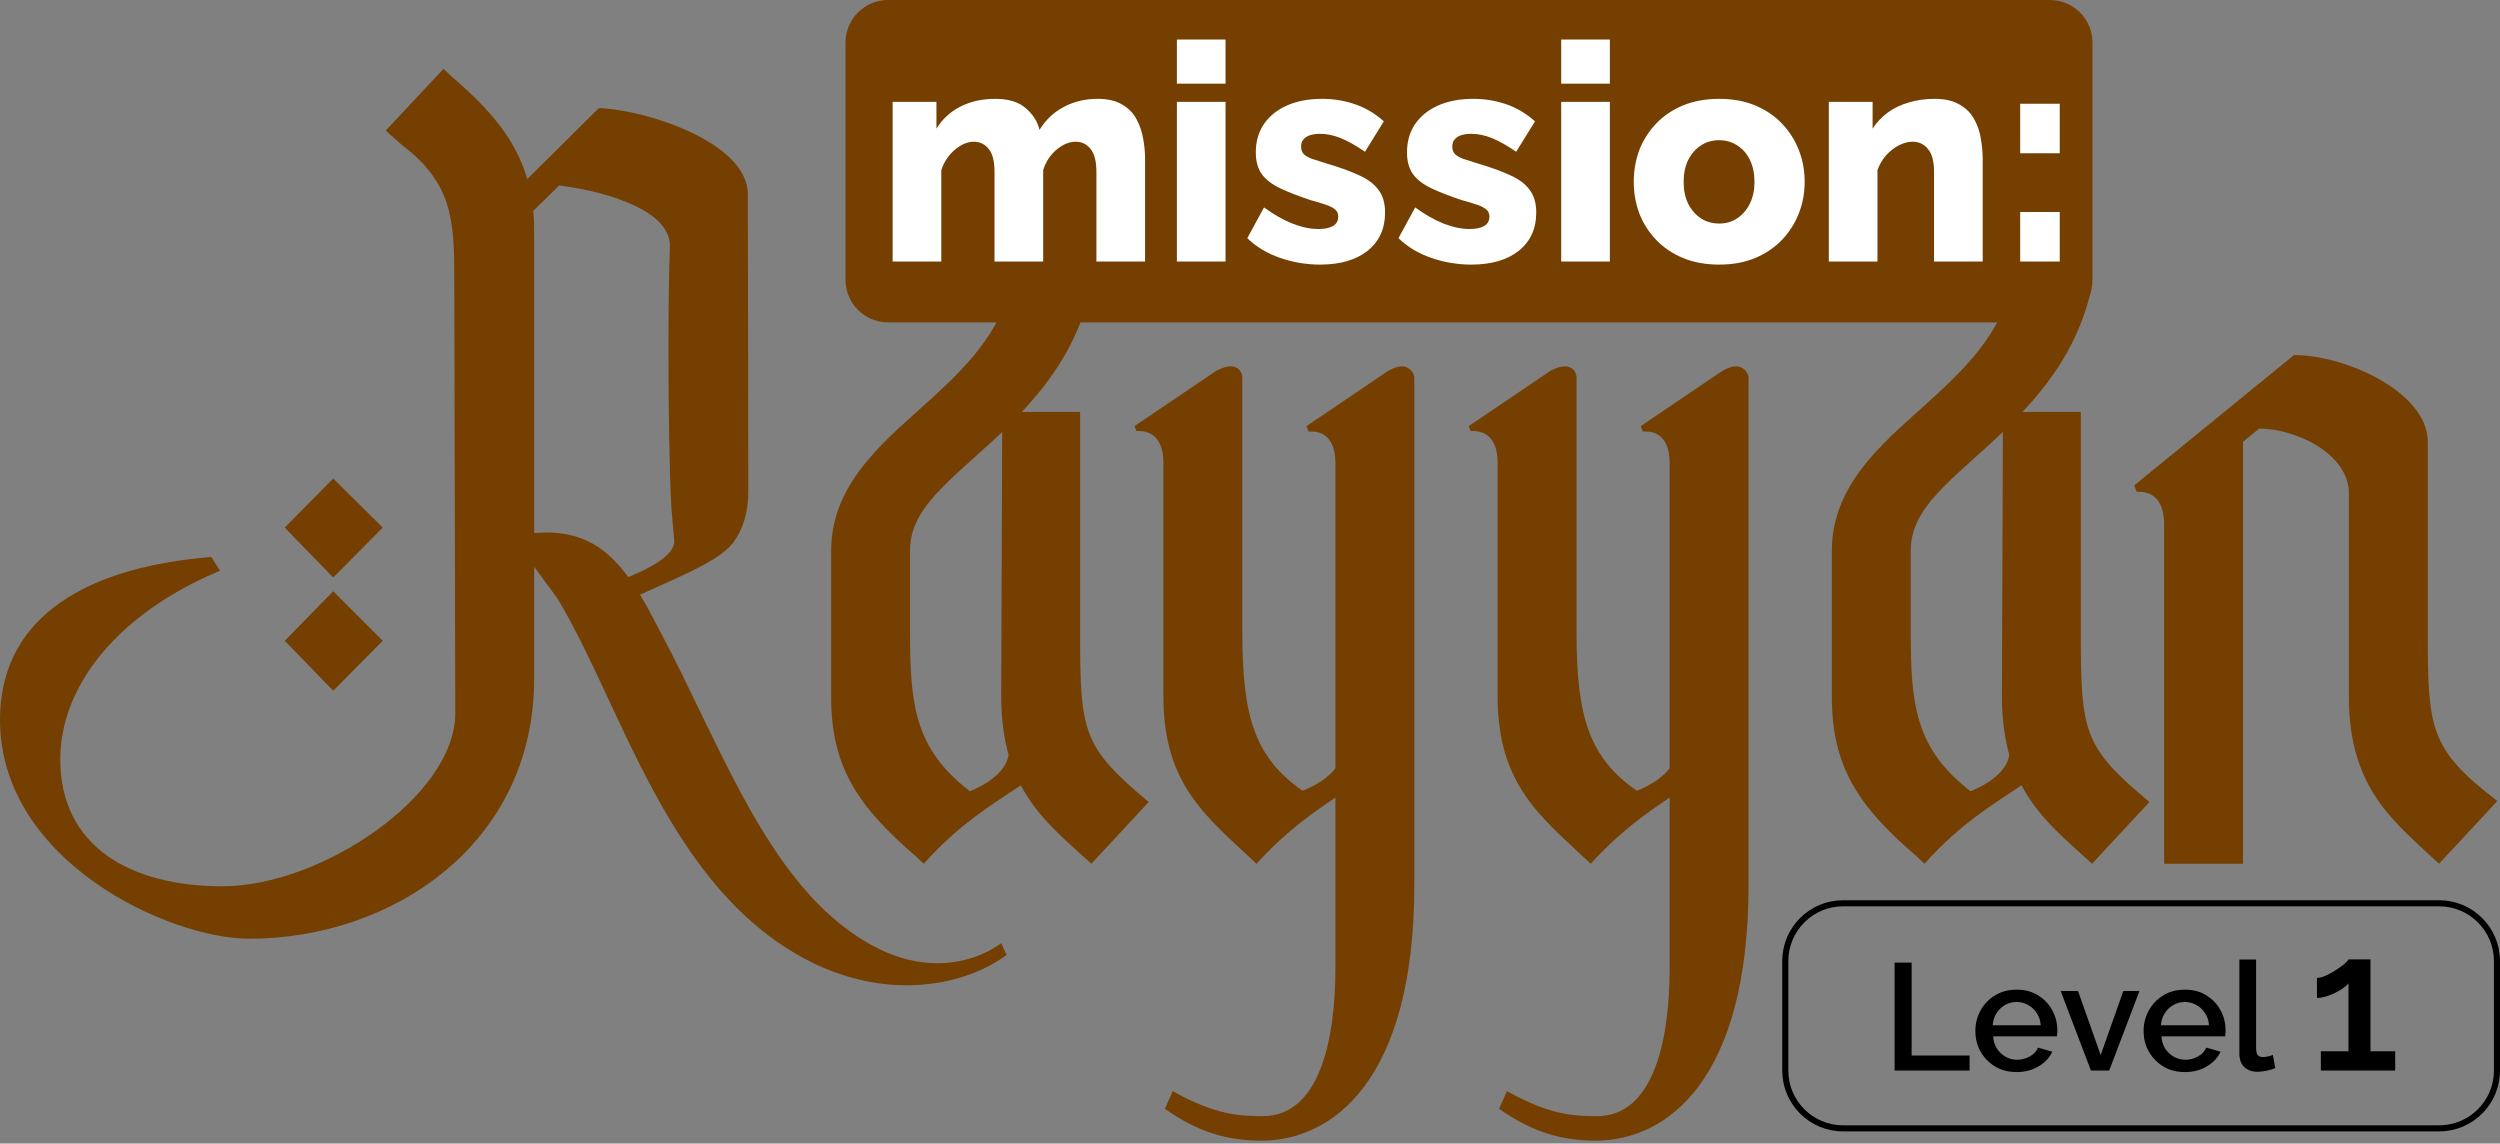 <svg width="411" height="188" viewBox="0 0 411 188" fill="none" xmlns="http://www.w3.org/2000/svg">
<rect x="0" y="0" width="411" height="188" fill="#808080" stroke="none"/>
<g clip-path="url(#clip0_2505_464)">
<path d="M149.048 161.98C143.972 161.98 138.574 160.772 133.257 158.113C109.812 146.351 102.319 115.977 91.604 98.333L87.817 93.177V111.546C87.817 138.858 64.373 154.327 41.008 154.327C27.795 154.327 0 141.597 0 118.313C0 102.764 12.165 93.418 34.724 91.565L36.174 93.821C19.578 100.75 9.91 112.593 9.91 124.839C9.91 139.1 21.35 145.706 36.577 145.706C52.771 145.706 74.846 130.882 74.846 117.266L74.685 45.643C74.685 36.055 74.282 30.093 66.145 23.89L63.406 21.473L72.913 11.321L74.282 12.61C80.969 18.331 84.836 23.165 86.689 29.449L98.452 17.767C105.945 18.008 122.944 23.326 122.944 31.946L123.025 80.85C123.025 84.395 122.058 87.134 120.527 89.229C118.11 92.29 111.907 94.707 105.22 97.769C105.784 98.736 106.428 99.783 106.992 100.911L108.442 103.65C118.997 123.389 126.812 147.156 144.375 155.938C147.759 157.63 151.062 158.355 154.124 158.355C158.394 158.355 162.1 156.905 164.597 155.052L165.483 156.985C161.375 160.047 155.493 161.98 149.048 161.98ZM103.286 94.869C107.073 93.338 110.859 91.243 110.859 88.987L110.376 83.509C110.054 77.547 109.893 67.395 109.893 57.889C109.893 51.121 109.973 44.676 110.134 40.406C110.134 33.96 97.566 31.141 91.926 30.496L87.656 34.685C87.817 35.975 87.817 37.344 87.817 38.794V87.618L89.751 87.537C95.713 87.537 99.661 89.954 103.286 94.869ZM54.785 94.949L46.809 86.731L54.785 78.675L62.922 86.731L54.785 94.949ZM54.785 113.56L46.809 105.342L54.785 97.205L62.922 105.342L54.785 113.56ZM179.421 142C174.99 137.972 170.64 134.427 167.82 129.109C163.389 132.09 157.749 135.394 151.868 142L150.498 140.711C140.83 132.413 136.641 125.887 136.641 114.527V90.518C136.641 78.916 146.309 71.827 153.56 65.14C159.763 59.419 165.161 53.699 166.853 44.353L179.341 47.415C177.327 56.277 172.815 62.562 167.981 67.718H177.568V103.892C177.568 120.489 177.971 122.745 188.848 131.849L179.421 142ZM159.441 130.076C159.441 130.076 165.242 127.981 165.806 124.114C165.081 121.456 164.597 118.233 164.597 114.527L164.758 71.021C156.218 79.078 149.692 83.348 149.612 90.357V103.892C149.612 115.816 150.337 123.067 159.441 130.076ZM207.539 187.52C201.738 187.52 196.985 186.15 191.506 182.283L192.795 179.383C199.724 183.25 203.591 183.492 207.62 183.492C216.724 183.492 219.543 171.487 219.543 159.08V131.124C215.676 133.702 211.245 136.844 206.572 142C198.435 134.346 191.265 129.109 191.265 114.527V76.016C191.265 74.405 190.862 70.86 187.236 70.86H186.833L186.511 70.054L199.966 60.95C200.933 60.467 201.658 60.225 202.302 60.225C203.672 60.225 204.236 61.273 204.236 62.078V103.892C204.236 117.75 206.25 124.517 214.146 129.996C214.146 129.996 217.771 128.707 219.543 126.29V76.016C219.543 74.485 219.141 70.94 215.596 70.94H215.112L214.79 70.054L228.245 60.95C229.131 60.467 229.856 60.225 230.42 60.225C231.79 60.225 232.515 61.353 232.515 62.159V145.464C232.515 177.771 218.979 187.439 207.539 187.52ZM262.485 187.52C256.685 187.52 251.931 186.15 246.453 182.283L247.742 179.383C254.67 183.25 258.538 183.492 262.566 183.492C271.67 183.492 274.49 171.487 274.49 159.08V131.124C270.623 133.702 266.191 136.844 261.519 142C253.381 134.346 246.211 129.109 246.211 114.527V76.016C246.211 74.405 245.808 70.86 242.183 70.86H241.78L241.458 70.054L254.912 60.95C255.879 60.467 256.604 60.225 257.249 60.225C258.618 60.225 259.182 61.273 259.182 62.078V103.892C259.182 117.75 261.196 124.517 269.092 129.996C269.092 129.996 272.717 128.707 274.49 126.29V76.016C274.49 74.485 274.087 70.94 270.542 70.94H270.059L269.736 70.054L283.191 60.95C284.077 60.467 284.802 60.225 285.366 60.225C286.736 60.225 287.461 61.353 287.461 62.159V145.464C287.461 177.771 273.926 187.439 262.485 187.52ZM343.938 142C339.507 137.972 335.156 134.427 332.336 129.109C327.905 132.09 322.266 135.394 316.384 142L315.015 140.711C305.347 132.413 301.157 125.887 301.157 114.527V90.518C301.157 78.916 310.825 71.827 318.076 65.14C324.28 59.419 329.678 53.699 331.37 44.353L343.857 47.415C341.843 56.277 337.332 62.562 332.498 67.718H342.085V103.892C342.085 120.489 342.488 122.745 353.364 131.849L343.938 142ZM323.958 130.076C323.958 130.076 329.758 127.981 330.322 124.114C329.597 121.456 329.114 118.233 329.114 114.527L329.275 71.021C320.735 79.078 314.209 83.348 314.128 90.357V103.892C314.128 115.816 314.854 123.067 323.958 130.076ZM400.979 142C393.567 135.071 386.155 129.673 386.155 114.527V81.092C386.155 74.566 377.373 70.457 371.411 70.457L368.752 72.632V142H355.781V86.168C355.781 84.637 355.459 80.85 351.672 80.85H351.27L350.867 79.803L377.131 58.372C385.671 58.372 399.126 64.495 399.126 72.632V103.892C399.126 119.925 399.448 123.147 410.566 131.688L400.979 142Z" fill="#743F00"/>
<path d="M337 0H146C142.134 0 139 3.134 139 7V46C139 49.866 142.134 53 146 53H337C340.866 53 344 49.866 344 46V7C344 3.134 340.866 0 337 0Z" fill="#743F00"/>
<path d="M188.25 43H180.25V28.25C180.25 26.55 179.933 25.3 179.3 24.5C178.667 23.7 177.85 23.3 176.85 23.3C175.783 23.3 174.733 23.733 173.7 24.6C172.667 25.467 171.933 26.583 171.5 27.95V43H163.5V28.25C163.5 26.517 163.183 25.267 162.55 24.5C161.917 23.7 161.1 23.3 160.1 23.3C159.067 23.3 158.033 23.733 157 24.6C155.967 25.467 155.217 26.583 154.75 27.95V43H146.75V16.75H153.95V21.15C154.917 19.583 156.217 18.383 157.85 17.55C159.517 16.683 161.45 16.25 163.65 16.25C165.817 16.25 167.483 16.767 168.65 17.8C169.817 18.8 170.567 19.983 170.9 21.35C171.9 19.717 173.217 18.467 174.85 17.6C176.517 16.7 178.383 16.25 180.45 16.25C182.117 16.25 183.467 16.567 184.5 17.2C185.533 17.8 186.317 18.6 186.85 19.6C187.383 20.6 187.75 21.683 187.95 22.85C188.15 23.983 188.25 25.1 188.25 26.2V43ZM193.479 43V16.75H201.479V43H193.479ZM193.479 13.75V6.5H201.479V13.75H193.479ZM217.005 43.5C214.772 43.5 212.588 43.133 210.455 42.4C208.322 41.667 206.522 40.583 205.055 39.15L207.805 34.1C209.405 35.267 210.955 36.15 212.455 36.75C213.988 37.35 215.422 37.65 216.755 37.65C217.788 37.65 218.588 37.483 219.155 37.15C219.722 36.817 220.005 36.3 220.005 35.6C220.005 35.1 219.838 34.717 219.505 34.45C219.172 34.15 218.655 33.883 217.955 33.65C217.288 33.417 216.455 33.167 215.455 32.9C213.455 32.233 211.788 31.583 210.455 30.95C209.122 30.317 208.122 29.55 207.455 28.65C206.788 27.717 206.455 26.517 206.455 25.05C206.455 23.283 206.888 21.75 207.755 20.45C208.655 19.117 209.922 18.083 211.555 17.35C213.188 16.617 215.138 16.25 217.405 16.25C219.205 16.25 220.955 16.533 222.655 17.1C224.388 17.667 226.005 18.617 227.505 19.95L224.405 24.95C222.905 23.917 221.572 23.167 220.405 22.7C219.238 22.233 218.105 22 217.005 22C216.438 22 215.922 22.067 215.455 22.2C214.988 22.333 214.605 22.567 214.305 22.9C214.038 23.2 213.905 23.6 213.905 24.1C213.905 24.6 214.038 25 214.305 25.3C214.605 25.6 215.055 25.867 215.655 26.1C216.288 26.3 217.072 26.55 218.005 26.85C220.172 27.483 221.972 28.133 223.405 28.8C224.838 29.433 225.905 30.233 226.605 31.2C227.338 32.133 227.705 33.383 227.705 34.95C227.705 37.617 226.738 39.717 224.805 41.25C222.905 42.75 220.305 43.5 217.005 43.5ZM241.859 43.5C239.625 43.5 237.442 43.133 235.309 42.4C233.175 41.667 231.375 40.583 229.909 39.15L232.659 34.1C234.259 35.267 235.809 36.15 237.309 36.75C238.842 37.35 240.275 37.65 241.609 37.65C242.642 37.65 243.442 37.483 244.009 37.15C244.575 36.817 244.859 36.3 244.859 35.6C244.859 35.1 244.692 34.717 244.359 34.45C244.025 34.15 243.509 33.883 242.809 33.65C242.142 33.417 241.309 33.167 240.309 32.9C238.309 32.233 236.642 31.583 235.309 30.95C233.975 30.317 232.975 29.55 232.309 28.65C231.642 27.717 231.309 26.517 231.309 25.05C231.309 23.283 231.742 21.75 232.609 20.45C233.509 19.117 234.775 18.083 236.409 17.35C238.042 16.617 239.992 16.25 242.259 16.25C244.059 16.25 245.809 16.533 247.509 17.1C249.242 17.667 250.859 18.617 252.359 19.95L249.259 24.95C247.759 23.917 246.425 23.167 245.259 22.7C244.092 22.233 242.959 22 241.859 22C241.292 22 240.775 22.067 240.309 22.2C239.842 22.333 239.459 22.567 239.159 22.9C238.892 23.2 238.759 23.6 238.759 24.1C238.759 24.6 238.892 25 239.159 25.3C239.459 25.6 239.909 25.867 240.509 26.1C241.142 26.3 241.925 26.55 242.859 26.85C245.025 27.483 246.825 28.133 248.259 28.8C249.692 29.433 250.759 30.233 251.459 31.2C252.192 32.133 252.559 33.383 252.559 34.95C252.559 37.617 251.592 39.717 249.659 41.25C247.759 42.75 245.159 43.5 241.859 43.5ZM256.662 43V16.75H264.662V43H256.662ZM256.662 13.75V6.5H264.662V13.75H256.662ZM282.639 43.5C280.405 43.5 278.405 43.133 276.639 42.4C274.905 41.667 273.439 40.667 272.239 39.4C271.039 38.133 270.122 36.683 269.489 35.05C268.889 33.417 268.589 31.7 268.589 29.9C268.589 28.067 268.889 26.333 269.489 24.7C270.122 23.067 271.039 21.617 272.239 20.35C273.439 19.083 274.905 18.083 276.639 17.35C278.405 16.617 280.405 16.25 282.639 16.25C284.872 16.25 286.855 16.617 288.589 17.35C290.322 18.083 291.789 19.083 292.989 20.35C294.189 21.617 295.105 23.067 295.739 24.7C296.372 26.333 296.689 28.067 296.689 29.9C296.689 31.7 296.372 33.417 295.739 35.05C295.105 36.683 294.189 38.133 292.989 39.4C291.789 40.667 290.322 41.667 288.589 42.4C286.855 43.133 284.872 43.5 282.639 43.5ZM276.789 29.9C276.789 31.267 277.039 32.467 277.539 33.5C278.072 34.533 278.772 35.333 279.639 35.9C280.505 36.467 281.505 36.75 282.639 36.75C283.739 36.75 284.722 36.467 285.589 35.9C286.489 35.3 287.189 34.483 287.689 33.45C288.189 32.417 288.439 31.233 288.439 29.9C288.439 28.533 288.189 27.333 287.689 26.3C287.189 25.267 286.489 24.467 285.589 23.9C284.722 23.333 283.739 23.05 282.639 23.05C281.505 23.05 280.505 23.333 279.639 23.9C278.772 24.467 278.072 25.267 277.539 26.3C277.039 27.333 276.789 28.533 276.789 29.9ZM325.956 43H317.956V28.25C317.956 26.517 317.623 25.267 316.956 24.5C316.323 23.7 315.473 23.3 314.406 23.3C313.673 23.3 312.923 23.5 312.156 23.9C311.39 24.3 310.69 24.85 310.056 25.55C309.456 26.25 308.99 27.05 308.656 27.95V43H300.656V16.75H307.856V21.15C308.523 20.117 309.356 19.233 310.356 18.5C311.356 17.767 312.506 17.217 313.806 16.85C315.106 16.45 316.523 16.25 318.056 16.25C319.756 16.25 321.123 16.567 322.156 17.2C323.223 17.8 324.023 18.6 324.556 19.6C325.123 20.6 325.49 21.683 325.656 22.85C325.856 23.983 325.956 25.1 325.956 26.2V43ZM332.121 25.2V17.05H338.621V25.2H332.121ZM332.121 43V34.85H338.621V43H332.121Z" fill="white"/>
<path d="M401 148.5H303C297.753 148.5 293.5 152.753 293.5 158V176C293.5 181.247 297.753 185.5 303 185.5H401C406.247 185.5 410.5 181.247 410.5 176V158C410.5 152.753 406.247 148.5 401 148.5Z" stroke="black"/>
<path d="M311.471 176V158.25H314.271V173.525H323.796V176H311.471ZM331.524 176.25C330.507 176.25 329.582 176.075 328.749 175.725C327.932 175.358 327.224 174.867 326.624 174.25C326.024 173.617 325.557 172.9 325.224 172.1C324.907 171.283 324.749 170.417 324.749 169.5C324.749 168.267 325.032 167.142 325.599 166.125C326.165 165.092 326.957 164.267 327.974 163.65C328.99 163.017 330.182 162.7 331.549 162.7C332.915 162.7 334.09 163.017 335.074 163.65C336.074 164.267 336.849 165.083 337.399 166.1C337.949 167.117 338.224 168.208 338.224 169.375C338.224 169.575 338.215 169.767 338.199 169.95C338.182 170.117 338.165 170.258 338.149 170.375H327.674C327.724 171.142 327.932 171.817 328.299 172.4C328.682 172.967 329.165 173.417 329.749 173.75C330.332 174.067 330.957 174.225 331.624 174.225C332.357 174.225 333.049 174.042 333.699 173.675C334.365 173.308 334.815 172.825 335.049 172.225L337.399 172.9C337.115 173.533 336.682 174.108 336.099 174.625C335.532 175.125 334.857 175.525 334.074 175.825C333.29 176.108 332.44 176.25 331.524 176.25ZM327.599 168.55H335.499C335.449 167.8 335.232 167.142 334.849 166.575C334.482 165.992 334.007 165.542 333.424 165.225C332.857 164.892 332.224 164.725 331.524 164.725C330.84 164.725 330.207 164.892 329.624 165.225C329.057 165.542 328.59 165.992 328.224 166.575C327.857 167.142 327.649 167.8 327.599 168.55ZM343.751 176L338.776 162.925H341.626L345.351 173.45L349.076 162.925H351.726L346.751 176H343.751ZM359.185 176.25C358.168 176.25 357.243 176.075 356.41 175.725C355.593 175.358 354.885 174.867 354.285 174.25C353.685 173.617 353.218 172.9 352.885 172.1C352.568 171.283 352.41 170.417 352.41 169.5C352.41 168.267 352.693 167.142 353.26 166.125C353.827 165.092 354.618 164.267 355.635 163.65C356.652 163.017 357.843 162.7 359.21 162.7C360.577 162.7 361.752 163.017 362.735 163.65C363.735 164.267 364.51 165.083 365.06 166.1C365.61 167.117 365.885 168.208 365.885 169.375C365.885 169.575 365.877 169.767 365.86 169.95C365.843 170.117 365.827 170.258 365.81 170.375H355.335C355.385 171.142 355.593 171.817 355.96 172.4C356.343 172.967 356.827 173.417 357.41 173.75C357.993 174.067 358.618 174.225 359.285 174.225C360.018 174.225 360.71 174.042 361.36 173.675C362.027 173.308 362.477 172.825 362.71 172.225L365.06 172.9C364.777 173.533 364.343 174.108 363.76 174.625C363.193 175.125 362.518 175.525 361.735 175.825C360.952 176.108 360.102 176.25 359.185 176.25ZM355.26 168.55H363.16C363.11 167.8 362.893 167.142 362.51 166.575C362.143 165.992 361.668 165.542 361.085 165.225C360.518 164.892 359.885 164.725 359.185 164.725C358.502 164.725 357.868 164.892 357.285 165.225C356.718 165.542 356.252 165.992 355.885 166.575C355.518 167.142 355.31 167.8 355.26 168.55ZM368.153 157.75H370.903V172.225C370.903 172.892 371.003 173.317 371.203 173.5C371.403 173.683 371.653 173.775 371.953 173.775C372.286 173.775 372.595 173.742 372.878 173.675C373.178 173.608 373.436 173.525 373.653 173.425L374.053 175.6C373.653 175.767 373.178 175.908 372.628 176.025C372.078 176.142 371.586 176.2 371.153 176.2C370.22 176.2 369.486 175.942 368.953 175.425C368.42 174.892 368.153 174.158 368.153 173.225V157.75ZM393.77 172.832V176H381.546V172.832H386.09V161.664C385.898 161.92 385.6 162.187 385.194 162.464C384.789 162.741 384.33 163.008 383.818 163.264C383.328 163.499 382.826 163.691 382.314 163.84C381.802 163.989 381.333 164.064 380.906 164.064V160.768C381.333 160.768 381.824 160.64 382.378 160.384C382.933 160.128 383.477 159.829 384.01 159.488C384.565 159.125 385.034 158.784 385.418 158.464C385.802 158.123 386.026 157.877 386.09 157.728H389.706V172.832H393.77Z" fill="black"/>
</g>
<defs>
<clipPath id="clip0_2505_464">
<rect width="411" height="188" fill="white"/>
</clipPath>
</defs>
</svg>

